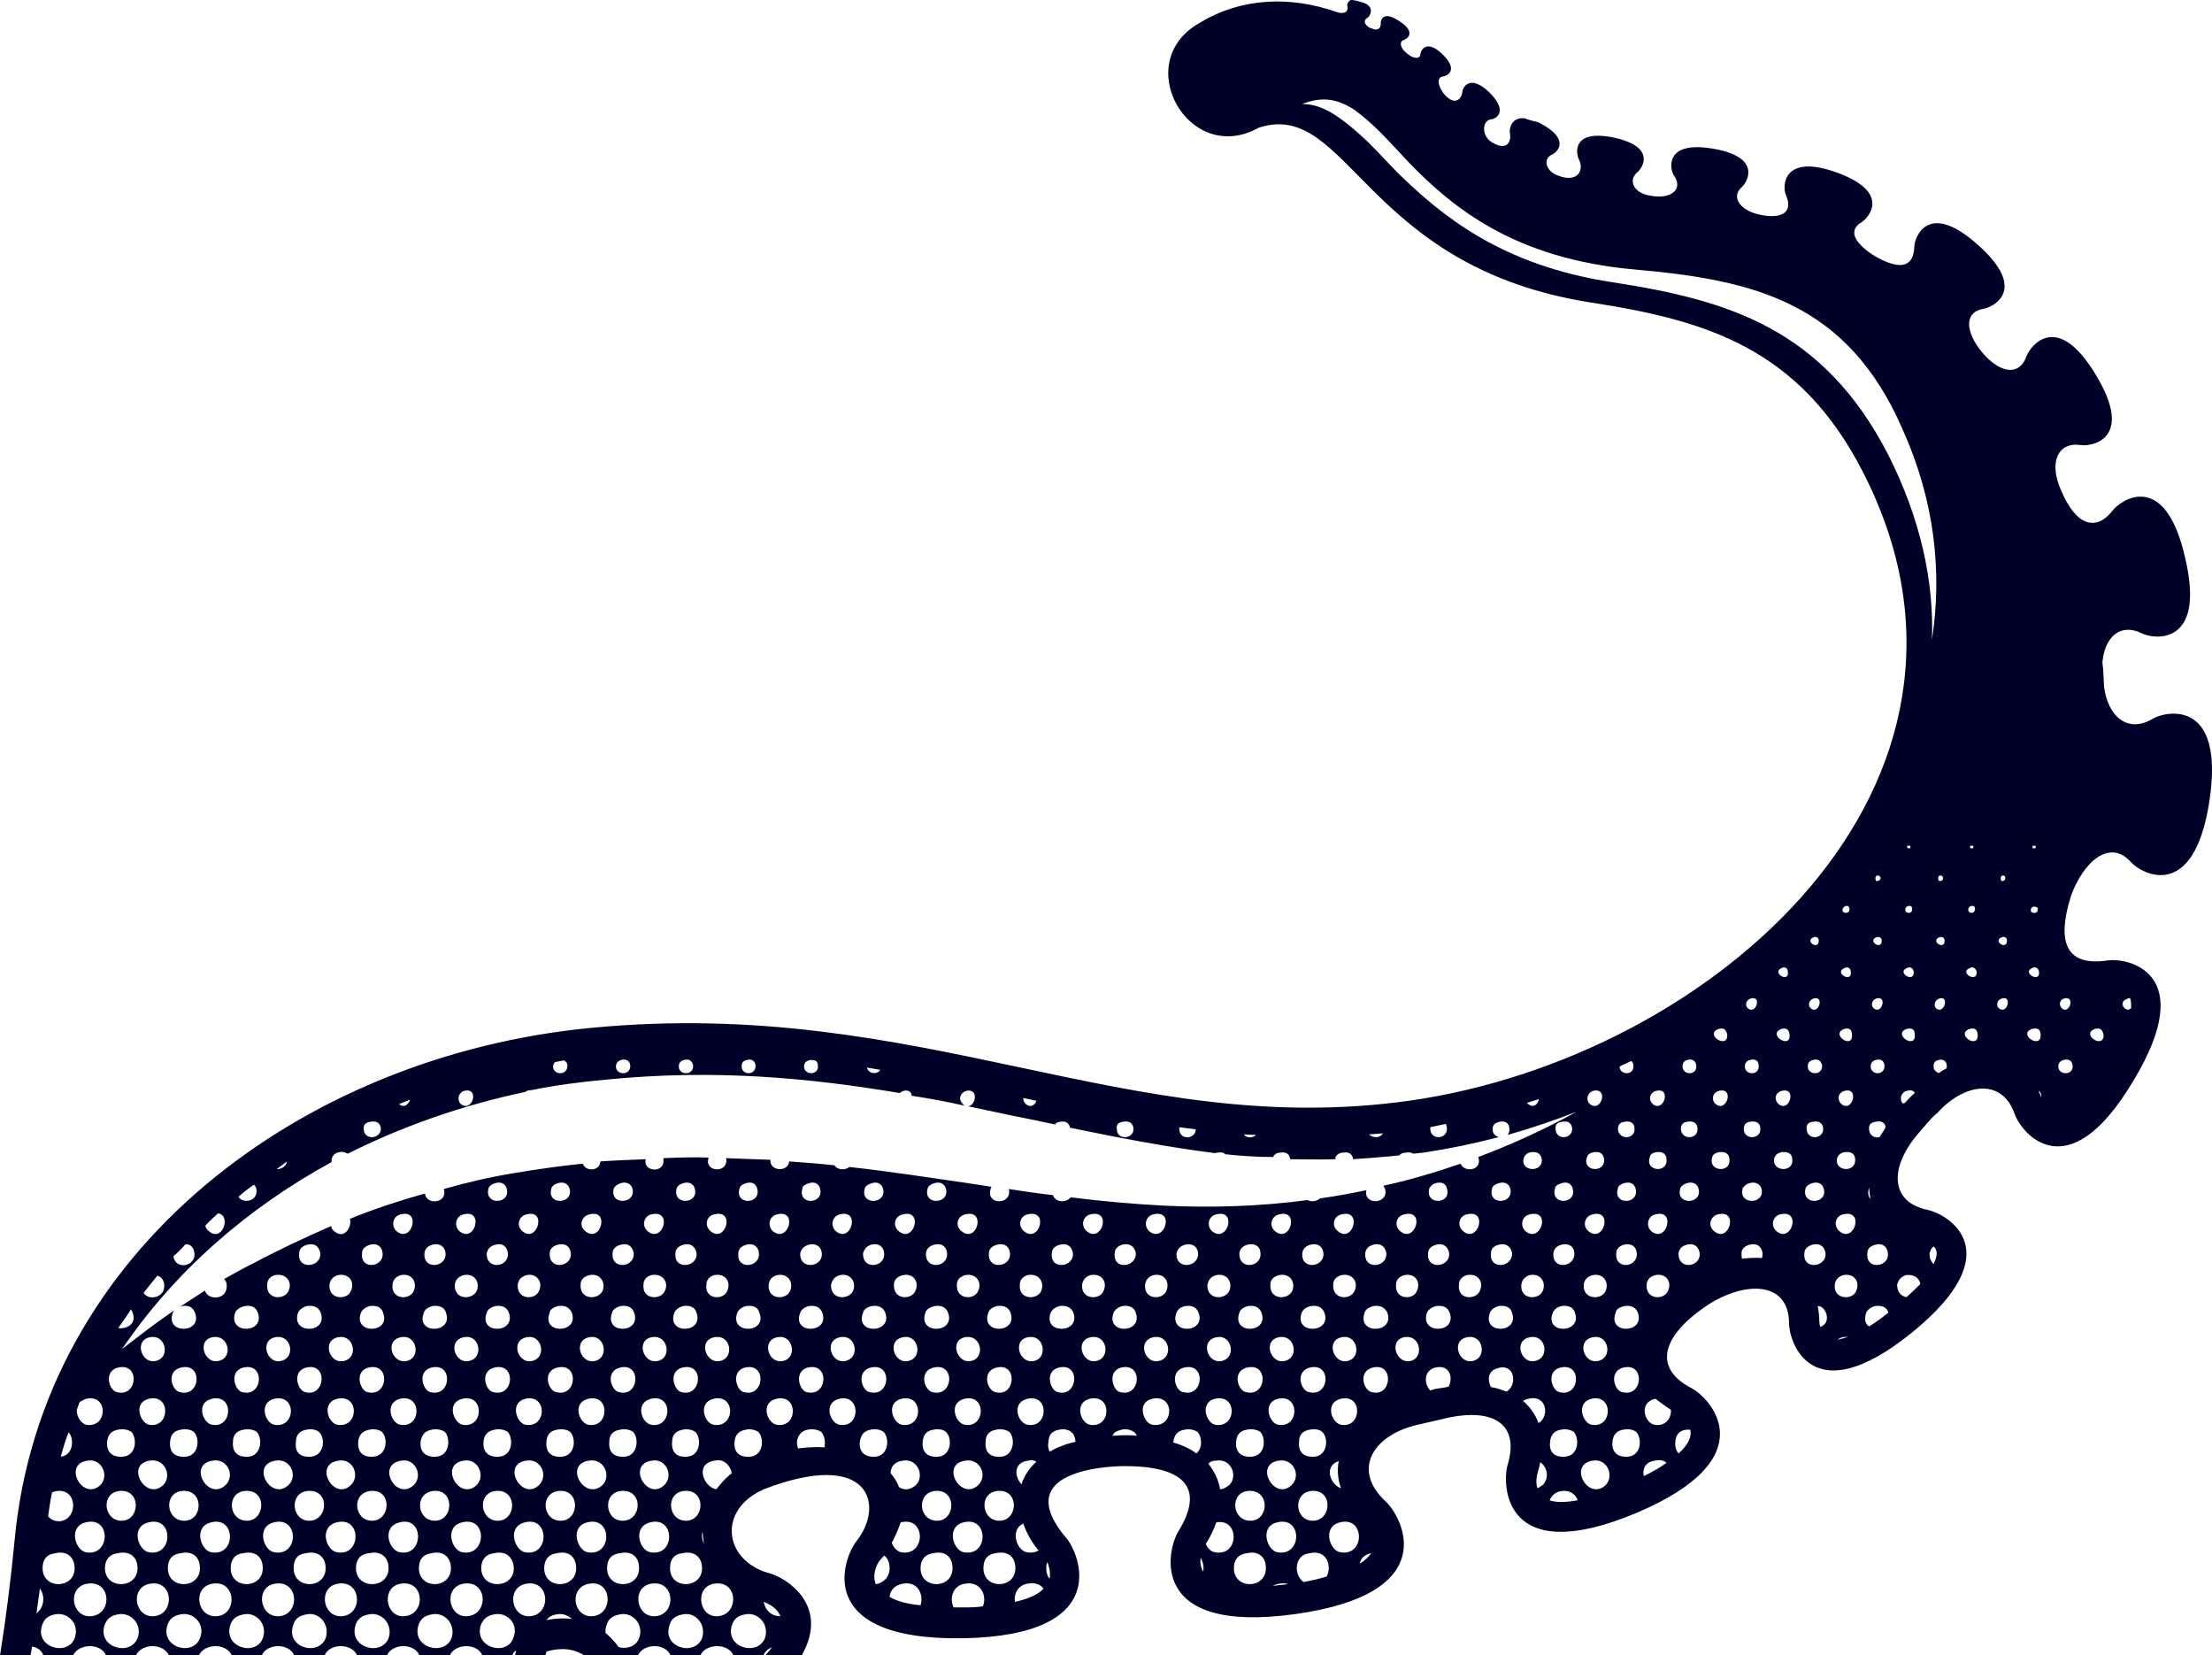 <svg version="1.1" id="图层_1" x="0px" y="0px" width="179.302px" height="134.146px" viewBox="0 0 179.302 134.146" enable-background="new 0 0 179.302 134.146" xml:space="preserve" xmlns="http://www.w3.org/2000/svg" xmlns:xlink="http://www.w3.org/1999/xlink" xmlns:xml="http://www.w3.org/XML/1998/namespace">
  <path fill="#000129" d="M2.605,133.434c0.45,0.076,0.766,0.32,0.91,0.713h2.412c0.46-0.98,2.247-1.012,2.666,0h2.429
	c0.455-0.98,2.213-1.012,2.664,0h2.438c0.456-0.98,2.214-1.012,2.664,0h2.43c0.423-0.98,2.211-1.012,2.629,0h2.463
	c0.394-0.98,2.212-1.012,2.636,0h2.423c0.425-0.98,2.211-1.012,2.629,0h2.468c0.428-0.98,2.215-1.012,2.634,0h2.421
	c0.07-0.162,0.153-0.309,0.312-0.398l-0.084,0.398h2.465l0.077-0.309c1.186-0.357,2.263-0.221,3.056,0.309h4.369
	c0.432-0.98,2.216-1.012,2.636,0h2.42c0.435-0.98,2.249-1.012,2.675,0h2.438c0.113-0.311,0.369-0.52,0.697-0.664
	c-0.137,0.199-0.332,0.43-0.548,0.664h2.956c2.316-4.102-1.314-6.311-2.629-6.658c-3.582-0.943-4.344-5.059-0.451-6.801
	c8.585-3.311,9.846,1.252,7.514,4.207c-1.069,1.34-3.62,8.049,8.632,7.867c12.211-0.221,9.481-6.84,8.366-8.137
	c-5.008-5.906,4.741-5.814,4.741-5.814c5.193,0,6.354,2.01,4.385,5.234c-0.941,1.475-2.641,8.453,9.48,6.752
	c12.074-1.701,8.586-7.92,7.292-9.125c-2.776-2.551-1.077-5.455,2.815-6.264c0,0,0.4-0.086,1.746-0.402
	c4.068-1.027,6.351,0.316,5.322,3.713c-0.451,1.613-0.355,8.408,10.424,3.895c10.689-4.52,5.944-9.395,4.428-10.152
	c-3.133-1.656-2.326-4.295,1.517-6.803c3.218-1.969,6.444-1.65,6.444,1.566c0,1.475,1.789,7.381,9.971,0.76
	c8.135-6.619,2.815-9.615,1.299-9.93c-3.085-0.623-3.133-3.398-0.895-6.08l0.809-0.939c0.488-0.582,0.844-0.85,0.844-0.85
	c2.189-2.418,5.235-2.863,6.262,0.092c0.49,1.43,4.246,6.348,9.617-2.686c5.417-8.949-0.627-10.02-2.143-9.752
	c-3.131,0.447-4.158-1.252-2.91-5.234c0.98-2.727,3.131-4.697,4.878-2.727c0.798,0.893,5.093,3.357,6.351-5.01
	c1.248-8.319-3.584-7.242-4.609-6.618c-2.01,1.205-3.624-0.179-3.939-2.594c-0.039-0.63-0.039-1.346-0.135-1.969
	c0.182-2.056,1.43-3.219,3.18-2.373c0.941,0.494,5.234,1.118,3.536-6.08c-1.616-7.199-5.188-4.74-5.86-3.891
	c-1.384,1.787-2.999,1.249-4.209-1.613c-1.027-2.326-0.221-3.934,1.614-3.665c0.848,0.135,4.383-0.447,1.211-5.682
	c-3.132-5.23-5.283-2.369-5.601-1.566c-0.623,1.792-2.275,1.345-3.622-0.27c-1.334-1.607-1.517-3.261,0.136-3.528
	c0.76-0.135,3.621-1.522-0.441-5.146c-4.072-3.669-5.15-0.67-5.188,0.088c-0.049,1.699-1.125,1.97-3.179,0.807
	c-1.52-0.941-2.325-2.056-1.077-2.771c0.539-0.36,2.421-2.416-2.057-4.029c-4.379-1.563-4.379,1.166-4.11,1.791
	c0.712,1.609-0.537,2.012-2.237,1.609c-1.48-0.355-2.238-1.432-1.298-2.234c0.405-0.36,1.653-2.415-2.372-3.088
	c-3.939-0.672-3.488,1.657-3.174,2.146c0.803,1.077-0.135,2.013-1.928,1.657c-1.381-0.226-1.785-1.296-0.979-1.926
	c0.356-0.313,1.521-2.012-1.924-2.77c-3.444-0.717-3.09,1.296-2.864,1.741c0.494,0.986-0.178,1.922-1.656,1.34
	c-0.979-0.312-1.298-1.34-0.533-1.699c0.357-0.131,1.609-1.162-0.852-2.502c-0.093-0.065-0.226-0.111-0.35-0.162
	c-0.336-0.063-0.666-0.152-0.986-0.281c-1.115-0.138-1.258,0.896-1.212,1.159c0.176,0.85-0.361,1.565-1.609,0.672
	c-0.673-0.538-0.626-1.657,0.087-1.748c0.268,0,1.522-0.533-0.137-2.19c-1.652-1.566-2.189-0.313-2.189-0.043
	c-0.086,0.716-0.711,1.119-1.518,0.134c-0.494-0.672-0.585-1.344,0-1.387c0.27-0.045,1.248-0.489-0.09-1.786
	c-1.34-1.298-1.791-0.271-1.791,0c0,0.269-0.404,0.532-1.163-0.137c-0.404-0.315-0.626-0.896-0.177-1.026
	c0.268-0.091,1.031-0.629-0.363-1.521c-1.334-0.896-1.517-0.092-1.517,0.177c0.05,0.446-0.354,0.624-0.714,0.403
	c-0.092,0-0.092-0.044-0.178-0.044c-0.453-0.269-0.539-0.628-0.184-0.806c0.184-0.092,0.697-0.92-0.402-1.254
	c-1.103-0.335-1.031-0.134-1.031-0.134c-0.172,0.09-0.27,0.402-0.172,0.493c0.039,0.448-0.315,0.626-0.939,0.404
	c-3.621-1.254-7.561-1.21-11.049,0.893c-5.68,3.176-0.891,11.67,4.783,8.497c7.291-2.368,8.502,11.314,26.977,14.177
	c9.252,1.433,16.856,3.671,22,13.732c12.973,25.316-12.21,47.457-36.766,50.943c-22.9,3.223-39.401-8.496-66.327-5.902
	c-23.39,2.232-44.591,18.025-46.739,41.598c-0.308,3.18-0.697,6.275-1.175,9.252h2.469L2.605,133.434z M156.737,101.01
	c0.133,0.088,0.172,0.221,0.221,0.355c0,0,0.133,0.359-0.221,1.076c-0.182-0.184-0.365-0.447-0.318-0.898
	C156.468,101.322,156.555,101.143,156.737,101.01z M172.384,80.973c0.095-0.092,0.183-0.092,0.269-0.092
	c0.095,0.178,0.095,0.447,0.095,0.809c-0.181,0.176-0.363,0.176-0.538,0C171.942,81.461,172.026,81.059,172.384,80.973z
	 M169.791,83.387c0.491-0.133,0.624,0.088,0.72,0.447C170.596,85.084,168.627,83.834,169.791,83.387z M167.284,80.924
	c0.987-0.311,0.451,1.387-0.172,0.766C166.89,81.461,166.929,81.059,167.284,80.924z M167.284,85.891
	c0.365-0.092,0.674,0.043,0.72,0.447c0.087,0.848-1.163,0.807-1.163,0.09C166.84,86.25,166.929,85.982,167.284,85.891z
	 M165.227,88.393c0.182,0.092,0.271,0.316,0.232,0.539C165.409,88.752,165.323,88.576,165.227,88.393z M164.786,68.539h0.223v0.176
	C164.786,68.807,164.69,68.715,164.786,68.539z M165.19,73.59l-0.049,0.271c-0.086,0.133-0.27,0.176-0.491,0.041
	C164.517,73.635,164.786,73.279,165.19,73.59z M164.69,78.465c0.318-0.178,0.537,0,0.587,0.27
	C165.409,79.719,163.893,78.826,164.69,78.465z M164.69,83.387c0.537-0.133,0.719,0.088,0.719,0.447
	C165.499,85.084,163.527,83.834,164.69,83.387z M162.547,71.131c0,0.178-0.088,0.27-0.314,0.27
	C162.01,70.904,162.499,70.818,162.547,71.131z M162.233,75.963c0.227-0.09,0.449,0,0.449,0.27
	C162.682,77.033,161.52,76.275,162.233,75.963z M162.233,80.924c0.939-0.311,0.449,1.387-0.223,0.766
	C161.789,81.461,161.875,81.059,162.233,80.924z M159.954,68.539v0.176c-0.223,0.092-0.269,0-0.269-0.176H159.954z M160.042,73.457
	c0.181,0.359-0.135,0.672-0.443,0.445C159.417,73.635,159.685,73.279,160.042,73.457z M159.637,78.465
	c0.316-0.178,0.49,0,0.585,0.27C160.311,79.719,158.792,78.826,159.637,78.465z M159.637,83.387c0.49-0.133,0.623,0.088,0.674,0.447
	C160.397,85.084,158.476,83.834,159.637,83.387z M157.802,86.563c-0.222,0.135-0.443,0.221-0.624,0.398
	c-0.27-0.086-0.441-0.264-0.441-0.533c0-0.178,0-0.445,0.441-0.537c0.27-0.092,0.624,0.092,0.624,0.447
	C157.802,86.428,157.802,86.514,157.802,86.563z M156.909,81.689c-0.172-0.229-0.086-0.631,0.27-0.766
	C158.071,80.613,157.581,82.311,156.909,81.689z M157.495,71.131c0.039,0.178-0.097,0.27-0.316,0.27
	C156.909,70.904,157.448,70.818,157.495,71.131z M157.178,75.963c0.22-0.09,0.449,0,0.449,0.27
	C157.627,77.033,156.468,76.275,157.178,75.963z M153.067,36.869c-5.283-10.284-13.063-12.565-22.361-13.996
	c-9.126-1.389-13.957-5.504-17.445-8.904c-0.854-0.893-1.656-1.744-2.42-2.503c-0.76-0.715-1.52-1.389-2.232-1.878
	c-0.986-0.715-1.973-1.161-3.043-1.161c1.703-0.673,2.952-0.361,4.246,0.49c0.674,0.494,1.391,1.118,2.104,1.834
	c0.717,0.715,1.481,1.565,2.325,2.459c3.488,3.578,8.5,7.785,18.336,8.635c9.578,0.846,17.176,2.636,21.652,12.967
	c2.594,5.771,3.219,11.542,2.372,17.042C156.776,47.069,155.659,42.011,153.067,36.869z M154.853,68.539v0.176
	c-0.181,0.092-0.271,0-0.271-0.176H154.853z M154.941,73.457c0.181,0.359-0.088,0.672-0.443,0.445
	C154.315,73.635,154.583,73.279,154.941,73.457z M154.537,78.465c0.316-0.178,0.538,0,0.585,0.27
	C155.208,79.719,153.738,78.826,154.537,78.465z M154.537,83.387c0.499-0.133,0.671,0.088,0.671,0.447
	C155.344,85.084,153.374,83.834,154.537,83.387z M154.583,88.393c0.358-0.086,0.539,0,0.625,0.184
	c-0.172,0.133-0.441,0.402-0.804,0.801l-0.175,0.049C153.913,89.023,154.143,88.484,154.583,88.393z M148.948,108.564
	c0.18-0.133,0.363-0.221,0.627-0.221c0.092,0,0.178,0,0.224,0C149.484,108.432,149.216,108.521,148.948,108.564z M154.498,103.334
	c0.624-0.09,1.077,0.221,1.161,0.717c-0.314,0.311-0.672,0.672-1.122,1.07c-0.394-0.086-0.759-0.355-0.759-1.027
	C153.874,103.779,154.045,103.469,154.498,103.334z M152.438,71.131c0,0.178-0.135,0.27-0.36,0.27
	C151.856,70.904,152.346,70.818,152.438,71.131z M152.078,75.963c0.226-0.09,0.452,0,0.452,0.27
	C152.53,77.033,151.368,76.275,152.078,75.963z M152.078,80.924c0.942-0.311,0.452,1.387-0.222,0.766
	C151.635,81.461,151.719,81.059,152.078,80.924z M152.078,85.891c0.36-0.092,0.628,0.043,0.674,0.447
	c0.046,0.848-1.116,0.807-1.116,0.09C151.635,86.25,151.679,85.982,152.078,85.891z M152.078,90.9
	c0.452-0.092,0.72,0.09,0.765,0.445c-0.137,0.27-0.313,0.539-0.496,0.807c-0.354,0.088-0.803-0.092-0.844-0.629
	C151.454,91.125,151.679,90.943,152.078,90.9z M151.502,96.223c0.041,0.311,0.041,0.627,0.133,0.941
	C151.454,96.98,151.368,96.717,151.502,96.223z M151.992,100.875c0.67-0.182,0.983,0.223,1.028,0.625
	c0.221,1.205-1.836,1.473-1.652,0.043C151.368,101.273,151.502,101.01,151.992,100.875z M151.275,106.373
	c0.093-0.219,0.36-0.443,0.717-0.535c0.67-0.088,0.983,0.182,1.075,0.535c-0.537,0.447-1.075,0.809-1.564,1.121
	C151.184,107.268,151.098,106.912,151.275,106.373z M149.844,73.457c0.227,0.359-0.092,0.672-0.445,0.445
	C149.216,73.635,149.575,73.279,149.844,73.457z M149.484,78.465c0.269-0.178,0.537,0,0.537,0.27
	C150.157,79.719,148.637,78.826,149.484,78.465z M149.484,83.387c0.45-0.133,0.63,0.088,0.63,0.447
	C150.249,85.084,148.321,83.834,149.484,83.387z M149.575,88.393c1.166-0.266,0.539,1.885-0.358,1.033
	C148.858,89.023,149.042,88.484,149.575,88.393z M148.948,93.762c0.094-0.178,0.269-0.355,0.627-0.402
	c0.629-0.045,0.803,0.27,0.803,0.629C150.425,95.102,148.547,94.926,148.948,93.762z M149.399,98.412
	c1.785-0.449,0.891,2.414-0.318,1.344C148.59,99.311,148.774,98.545,149.399,98.412z M149.399,103.334
	c0.891-0.178,1.381,0.537,1.073,1.252c-0.269,0.805-1.882,0.76-1.747-0.492C148.774,103.779,148.948,103.469,149.399,103.334z
	 M147.564,107.537c-0.05-0.086-0.088-0.27-0.088-0.355c0-0.445-0.048-0.895-0.134-1.344c0.354,0,0.535,0.268,0.667,0.535
	C148.235,106.998,147.967,107.359,147.564,107.537z M146.981,75.963c0.225-0.09,0.447,0,0.447,0.27
	C147.428,77.033,146.264,76.275,146.981,75.963z M146.981,80.924c0.936-0.311,0.447,1.387-0.227,0.766
	C146.536,81.461,146.622,81.059,146.981,80.924z M146.981,85.891c0.361-0.092,0.63,0.043,0.716,0.447
	c0.048,0.848-1.161,0.807-1.161,0.09C146.536,86.25,146.579,85.982,146.981,85.891z M146.981,90.9
	c0.533-0.092,0.764,0.178,0.803,0.537c0.047,0.895-1.298,0.984-1.336,0.086C146.4,91.125,146.579,90.943,146.981,90.9z
	 M146.353,96.313c0.047-0.178,0.226-0.313,0.452-0.402c0.623-0.227,0.939,0.09,1.025,0.402
	C148.186,97.607,145.997,97.699,146.353,96.313z M146.891,100.875c0.72-0.182,0.986,0.223,1.076,0.625
	c0.178,1.205-1.886,1.473-1.703,0.043C146.264,101.273,146.448,101.01,146.891,100.875z M144.389,78.465
	c0.262-0.178,0.533,0,0.533,0.27C145.055,79.719,143.586,78.826,144.389,78.465z M144.389,83.387
	c0.445-0.133,0.627,0.088,0.666,0.447C145.191,85.084,143.22,83.834,144.389,83.387z M144.479,88.393
	c1.204-0.266,0.537,1.885-0.359,1.033C143.76,89.023,143.942,88.484,144.479,88.393z M143.85,93.762
	c0.092-0.178,0.27-0.355,0.629-0.402c0.627-0.045,0.803,0.27,0.803,0.629C145.374,95.102,143.454,94.926,143.85,93.762z
	 M144.296,98.412c1.785-0.449,0.895,2.414-0.313,1.344C143.489,99.311,143.715,98.545,144.296,98.412z M141.886,80.924
	c0.979-0.311,0.442,1.387-0.228,0.766C141.435,81.461,141.526,81.059,141.886,80.924z M141.886,85.891
	c0.354-0.092,0.667,0.043,0.667,0.447c0.09,0.848-1.118,0.807-1.118,0.09C141.435,86.25,141.481,85.982,141.886,85.891z
	 M141.886,90.9c0.534-0.092,0.803,0.178,0.803,0.537c0.091,0.895-1.298,0.984-1.34,0.086
	C141.349,91.125,141.526,90.943,141.886,90.9z M141.256,96.313c0.093-0.178,0.27-0.313,0.447-0.402
	c0.625-0.227,0.985,0.09,1.076,0.402C143.133,97.607,140.898,97.699,141.256,96.313z M141.79,100.875
	c0.721-0.182,0.99,0.223,1.076,0.625c0,0.178,0,0.313-0.044,0.447c-0.537-0.045-1.032,0-1.609,0.047
	c-0.046-0.092-0.046-0.27-0.046-0.451C141.167,101.273,141.349,101.01,141.79,100.875z M139.292,83.387
	c0.49-0.133,0.627,0.088,0.713,0.447C140.094,85.084,138.124,83.834,139.292,83.387z M139.377,88.393
	c1.248-0.266,0.541,1.885-0.354,1.033C138.665,89.023,138.887,88.484,139.377,88.393z M138.796,93.762
	c0.044-0.178,0.227-0.355,0.625-0.402c0.583-0.045,0.767,0.27,0.767,0.629C140.272,95.102,138.395,94.926,138.796,93.762z
	 M139.245,98.412c1.744-0.449,0.892,2.414-0.318,1.344C138.395,99.311,138.665,98.545,139.245,98.412z M6.048,132.762
	c-0.58,1.521-3.353,0.721-2.596-1.164c0.136-0.311,0.359-0.715,1.211-0.801C5.645,130.75,6.45,131.689,6.048,132.762z
	 M7.348,130.975c-1.566,0.092-1.924-2.373-0.272-2.637C9.049,128.021,9.136,130.883,7.348,130.975z M11.148,132.762
	c-0.628,1.521-3.355,0.721-2.64-1.164c0.176-0.311,0.359-0.715,1.25-0.801C10.703,130.75,11.547,131.689,11.148,132.762z
	 M12.444,130.975c-1.565,0.092-1.924-2.373-0.268-2.637C14.102,128.021,14.187,130.883,12.444,130.975z M12.083,113.352
	c1.792-0.402,1.701,2.418,0,2.105C11.373,115.322,10.745,113.666,12.083,113.352z M12.312,108.344
	c1.117-0.092,1.473,1.609,0.402,1.922C11.46,110.67,10.745,108.479,12.312,108.344z M12.176,118.363
	c1.167-0.178,1.789,1.205,1.071,1.969C11.814,121.715,10.076,118.631,12.176,118.363z M12.043,123.371
	c2.058-0.537,2.011,2.82,0,2.416C11.188,125.605,10.567,123.727,12.043,123.371z M14.678,115.855c0.36-0.086,0.807,0,1.032,0.182
	c0.495,0.49,0.449,1.922-0.672,2.012c-0.582,0.045-1.34-0.133-1.253-1.209C13.833,116.307,14.054,115.945,14.678,115.855z
	 M14.591,110.846c1.877-0.533,1.701,2.416,0,1.971C13.965,112.725,13.428,111.205,14.591,110.846z M14.774,120.82
	c1.786-0.133,1.694,2.418,0.171,2.418C13.428,123.238,13.247,120.957,14.774,120.82z M14.639,125.873
	c0.938-0.221,1.566,0.27,1.566,1.211c0,1.701-2.599,1.744-2.599,0C13.606,126.504,13.833,125.965,14.639,125.873z M16.205,132.762
	c-0.587,1.521-3.314,0.721-2.599-1.164c0.136-0.311,0.359-0.715,1.253-0.801C15.801,130.75,16.649,131.689,16.205,132.762z
	 M17.539,130.975c-1.602,0.092-1.962-2.373-0.308-2.637C19.154,128.021,19.289,130.883,17.539,130.975z M17.185,113.352
	c1.785-0.402,1.701,2.418,0,2.105C16.426,115.322,15.839,113.666,17.185,113.352z M17.368,108.344
	c1.162-0.092,1.518,1.609,0.44,1.922C16.561,110.67,15.839,108.479,17.368,108.344z M17.271,118.363
	c1.167-0.178,1.795,1.205,1.032,1.969C16.873,121.715,15.128,118.631,17.271,118.363z M17.099,123.371
	c2.056-0.537,2.056,2.82,0,2.416C16.245,125.605,15.668,123.727,17.099,123.371z M19.066,106.373
	c0.088-0.219,0.355-0.443,0.803-0.535c0.628-0.088,0.892,0.182,1.028,0.535C21.525,108.074,18.438,108.166,19.066,106.373z
	 M19.644,112.816c-0.577-0.092-1.114-1.611,0-1.971C21.525,110.313,21.342,113.262,19.644,112.816z M19.779,115.855
	c0.316-0.086,0.806,0,1.026,0.182c0.495,0.49,0.404,1.922-0.672,2.012c-0.576,0.045-1.335-0.133-1.248-1.209
	C18.885,116.307,19.154,115.945,19.779,115.855z M19.87,120.82c1.792-0.133,1.656,2.418,0.132,2.418
	C18.529,123.238,18.303,120.957,19.87,120.82z M19.693,125.873c0.979-0.221,1.607,0.27,1.607,1.211c0,1.701-2.599,1.744-2.599,0
	C18.702,126.504,18.931,125.965,19.693,125.873z M21.3,132.762c-0.579,1.521-3.309,0.721-2.599-1.164
	c0.135-0.311,0.365-0.715,1.26-0.801C20.854,130.75,21.7,131.689,21.3,132.762z M22.597,130.975
	c-1.565,0.092-1.925-2.373-0.312-2.637C24.255,128.021,24.34,130.883,22.597,130.975z M22.464,108.344
	c1.162-0.092,1.473,1.609,0.401,1.922C21.615,110.67,20.941,108.479,22.464,108.344z M21.662,104.094
	c0-0.314,0.171-0.625,0.624-0.76c0.893-0.178,1.433,0.537,1.115,1.252C23.092,105.391,21.525,105.346,21.662,104.094z
	 M22.236,113.352c1.836-0.402,1.751,2.418,0,2.105C21.479,115.322,20.941,113.666,22.236,113.352z M22.372,118.363
	c1.163-0.178,1.791,1.205,1.028,1.969C21.967,121.715,20.229,118.631,22.372,118.363z M22.195,123.371c2.06-0.537,2.06,2.82,0,2.416
	C21.342,125.605,20.762,123.727,22.195,123.371z M24.877,105.838c0.673-0.088,0.98,0.182,1.117,0.535
	c0.628,1.701-2.459,1.793-1.831,0C24.255,106.154,24.524,105.93,24.877,105.838z M24.255,101.543c0-0.27,0.172-0.533,0.622-0.668
	c0.716-0.182,0.98,0.223,1.078,0.625C26.127,102.705,24.072,102.973,24.255,101.543z M24.745,112.816
	c-0.582-0.092-1.119-1.611,0-1.971C26.622,110.313,26.397,113.262,24.745,112.816z M24.877,115.855c0.314-0.086,0.76,0,0.98,0.182
	c0.539,0.49,0.45,1.922-0.667,2.012c-0.583,0.045-1.34-0.133-1.204-1.209C23.987,116.307,24.255,115.945,24.877,115.855z
	 M24.966,120.82c1.792-0.133,1.656,2.418,0.092,2.418C23.626,123.238,23.4,120.957,24.966,120.82z M24.791,125.873
	c0.938-0.221,1.606,0.27,1.606,1.211c0,1.701-2.594,1.744-2.594,0C23.803,126.504,23.987,125.965,24.791,125.873z M26.397,132.762
	c-0.626,1.521-3.352,0.721-2.594-1.164c0.092-0.311,0.36-0.715,1.256-0.801C25.956,130.75,26.758,131.689,26.397,132.762z
	 M27.694,130.975c-1.567,0.092-1.923-2.373-0.308-2.637C29.351,128.021,29.441,130.883,27.694,130.975z M27.561,108.344
	c1.123-0.092,1.477,1.609,0.401,1.922C26.666,110.67,25.994,108.479,27.561,108.344z M26.712,104.094
	c0.046-0.314,0.222-0.625,0.674-0.76c0.893-0.178,1.384,0.537,1.071,1.252C28.189,105.391,26.58,105.346,26.712,104.094z
	 M27.339,113.352c1.833-0.402,1.747,2.418,0,2.105C26.58,115.322,26.04,113.666,27.339,113.352z M27.471,118.363
	c1.122-0.178,1.744,1.205,0.986,1.969C27.07,121.715,25.328,118.631,27.471,118.363z M27.289,123.371
	c2.062-0.537,2.019,2.82,0,2.416C26.397,125.605,25.858,123.727,27.289,123.371z M29.979,105.838
	c0.626-0.088,0.98,0.182,1.071,0.535c0.667,1.701-2.457,1.793-1.791,0C29.351,106.154,29.62,105.93,29.979,105.838z M29.351,101.543
	c0-0.27,0.178-0.533,0.628-0.668c0.667-0.182,0.98,0.223,1.027,0.625C31.186,102.705,29.173,102.973,29.351,101.543z
	 M29.797,110.846c1.881-0.533,1.7,2.416,0,1.971C29.215,112.725,28.684,111.205,29.797,110.846z M29.979,115.855
	c0.269-0.086,0.759,0,0.98,0.182c0.495,0.49,0.45,1.922-0.712,2.012c-0.538,0.045-1.294-0.133-1.209-1.209
	C29.086,116.307,29.351,115.945,29.979,115.855z M30.066,120.82c1.748-0.133,1.612,2.418,0.084,2.418
	C28.684,123.238,28.457,120.957,30.066,120.82z M29.888,125.873c0.936-0.221,1.609,0.27,1.609,1.211c0,1.701-2.642,1.744-2.642,0
	C28.855,126.504,29.086,125.965,29.888,125.873z M31.497,132.762c-0.624,1.521-3.354,0.721-2.642-1.164
	c0.136-0.311,0.359-0.715,1.259-0.801C31.05,130.75,31.853,131.689,31.497,132.762z M32.749,130.975
	c-1.521,0.092-1.875-2.373-0.268-2.637C34.447,128.021,34.541,130.883,32.749,130.975z M32.481,103.334
	c0.897-0.178,1.34,0.537,1.071,1.252c-0.307,0.805-1.874,0.76-1.737-0.492C31.853,103.779,32.036,103.469,32.481,103.334z
	 M32.481,98.412c1.7-0.449,0.897,2.414-0.36,1.344C31.678,99.311,31.853,98.545,32.481,98.412z M32.659,108.344
	c1.119-0.092,1.431,1.609,0.405,1.922C31.767,110.67,31.05,108.479,32.659,108.344z M32.437,113.352
	c1.789-0.402,1.744,2.418,0,2.105C31.678,115.322,31.143,113.666,32.437,113.352z M32.573,118.363
	c1.071-0.178,1.743,1.205,0.979,1.969C32.121,121.715,30.422,118.631,32.573,118.363z M32.391,123.371
	c2.018-0.537,1.968,2.82,0,2.416C31.497,125.605,30.914,123.727,32.391,123.371z M35.075,105.838
	c0.629-0.088,0.985,0.182,1.072,0.535c0.628,1.701-2.502,1.793-1.789,0C34.409,106.154,34.678,105.93,35.075,105.838z
	 M34.409,101.543c0.039-0.27,0.171-0.533,0.623-0.668c0.673-0.182,1.029,0.223,1.077,0.625
	C36.28,102.705,34.272,102.973,34.409,101.543z M34.899,110.846c1.876-0.533,1.699,2.416,0,1.971
	C34.316,112.725,33.777,111.205,34.899,110.846z M35.032,115.855c0.313-0.086,0.761,0,1.029,0.182
	c0.447,0.49,0.447,1.922-0.716,2.012c-0.533,0.045-1.34-0.133-1.255-1.209C34.181,116.307,34.409,115.945,35.032,115.855z
	 M35.167,120.82c1.7-0.133,1.607,2.418,0.084,2.418C33.777,123.238,33.552,120.957,35.167,120.82z M34.983,125.873
	c0.895-0.221,1.567,0.27,1.567,1.211c0,1.701-2.592,1.744-2.592,0C33.958,126.504,34.181,125.965,34.983,125.873z M36.598,132.762
	c-0.626,1.521-3.353,0.721-2.641-1.164c0.132-0.311,0.358-0.715,1.254-0.801C36.147,130.75,36.952,131.689,36.598,132.762z
	 M37.846,130.975c-1.516,0.092-1.92-2.373-0.268-2.637C39.545,128.021,39.638,130.883,37.846,130.975z M37.578,103.334
	c0.855-0.178,1.345,0.537,1.076,1.252c-0.356,0.805-1.879,0.76-1.787-0.492C36.91,103.779,37.087,103.469,37.578,103.334z
	 M37.578,98.412c1.701-0.449,0.898,2.414-0.358,1.344C36.775,99.311,36.952,98.545,37.578,98.412z M37.761,108.344
	c1.113-0.092,1.431,1.609,0.354,1.922C36.867,110.67,36.147,108.479,37.761,108.344z M37.491,113.352
	c1.787-0.402,1.745,2.418,0,2.105C36.775,115.322,36.147,113.666,37.491,113.352z M37.624,118.363
	c1.117-0.178,1.745,1.205,1.03,1.969C37.22,121.715,35.521,118.631,37.624,118.363z M37.443,123.371c2.103-0.537,2.017,2.82,0,2.416
	C36.598,125.605,36.011,123.727,37.443,123.371z M40.133,100.875c0.667-0.182,0.98,0.223,1.026,0.625
	c0.178,1.205-1.791,1.473-1.7,0.043C39.545,101.273,39.638,101.01,40.133,100.875z M39.596,96.313
	c0.042-0.178,0.218-0.313,0.447-0.402c0.625-0.227,0.936,0.09,1.026,0.402C41.428,97.607,39.236,97.699,39.596,96.313z
	 M40.172,105.838c0.627-0.088,0.941,0.182,1.074,0.535c0.625,1.701-2.505,1.793-1.787,0
	C39.505,106.154,39.773,105.93,40.172,105.838z M39.997,110.846c1.875-0.533,1.704,2.416,0,1.971
	C39.369,112.725,38.874,111.205,39.997,110.846z M40.133,115.855c0.308-0.086,0.757,0,1.026,0.182
	c0.443,0.49,0.443,1.922-0.718,2.012c-0.535,0.045-1.334-0.133-1.25-1.209C39.236,116.307,39.505,115.945,40.133,115.855z
	 M40.219,120.82c1.749-0.133,1.652,2.418,0.134,2.418C38.874,123.238,38.654,120.957,40.219,120.82z M40.042,125.873
	c0.936-0.221,1.56,0.27,1.607,1.211c0,1.701-2.64,1.744-2.64,0C39.01,126.504,39.278,125.965,40.042,125.873z M41.603,132.762
	c-0.576,1.521-3.305,0.721-2.592-1.164c0.181-0.311,0.358-0.715,1.259-0.801C41.246,130.75,42.054,131.689,41.603,132.762z
	 M42.948,130.975c-1.567,0.092-1.921-2.373-0.267-2.637C44.6,128.021,44.694,130.883,42.948,130.975z M42.681,103.334
	c0.804-0.178,1.342,0.537,1.026,1.252c-0.308,0.805-1.835,0.76-1.738-0.492C42.007,103.779,42.189,103.469,42.681,103.334z
	 M42.681,98.412c1.7-0.449,0.848,2.414-0.358,1.344C41.833,99.311,42.054,98.545,42.681,98.412z M42.862,108.344
	c1.068-0.092,1.429,1.609,0.354,1.922C41.968,110.67,41.246,108.479,42.862,108.344z M42.59,113.352
	c1.791-0.402,1.745,2.418,0,2.105C41.872,115.322,41.295,113.666,42.59,113.352z M42.681,118.363
	c1.159-0.178,1.783,1.205,1.026,1.969C42.323,121.715,40.576,118.631,42.681,118.363z M42.544,123.371
	c2.018-0.537,2.018,2.82,0,2.416C41.7,125.605,41.069,123.727,42.544,123.371z M44.111,127.084c0-0.58,0.269-1.119,1.026-1.211
	c0.942-0.221,1.567,0.27,1.567,1.211C46.704,128.785,44.111,128.828,44.111,127.084z M45.184,100.875
	c0.712-0.182,1.03,0.223,1.076,0.625c0.173,1.205-1.796,1.473-1.699,0.043C44.562,101.273,44.733,101.01,45.184,100.875z
	 M44.694,96.313c0.039-0.178,0.221-0.313,0.443-0.402c0.587-0.227,0.942,0.09,1.028,0.402
	C46.524,97.607,44.291,97.699,44.694,96.313z M45.27,105.838c0.626-0.088,0.895,0.182,1.078,0.535c0.625,1.701-2.509,1.793-1.787,0
	C44.562,106.154,44.83,105.93,45.27,105.838z M45.093,110.846c1.879-0.533,1.7,2.416,0,1.971
	C44.464,112.725,43.93,111.205,45.093,110.846z M45.184,115.855c0.358-0.086,0.81,0,1.03,0.182c0.49,0.49,0.446,1.922-0.672,2.012
	c-0.582,0.045-1.34-0.133-1.251-1.209C44.334,116.307,44.562,115.945,45.184,115.855z M45.32,120.82
	c1.743-0.133,1.652,2.418,0.133,2.418C43.93,123.238,43.753,120.957,45.32,120.82z M44.291,131.287
	c0.173-0.221,0.442-0.447,1.072-0.49c0.362,0,0.717,0.135,0.986,0.402C45.725,131.109,45.001,131.152,44.291,131.287z M48,130.975
	c-1.567,0.092-1.921-2.373-0.222-2.637C49.658,128.021,49.75,130.883,48,130.975z M47.779,103.334
	c0.807-0.178,1.345,0.537,1.076,1.252c-0.359,0.805-1.882,0.76-1.792-0.492C47.063,103.779,47.242,103.469,47.779,103.334z
	 M47.779,98.412c1.699-0.449,0.894,2.414-0.354,1.344C46.884,99.311,47.155,98.545,47.779,98.412z M47.914,108.344
	c1.113-0.092,1.431,1.609,0.402,1.922C47.02,110.67,46.348,108.479,47.914,108.344z M47.693,113.352
	c1.785-0.402,1.694,2.418,0,2.105C46.929,115.322,46.348,113.666,47.693,113.352z M47.779,118.363
	c1.162-0.178,1.789,1.205,1.076,1.969C47.375,121.715,45.632,118.631,47.779,118.363z M47.596,123.371
	c2.062-0.537,2.062,2.82,0,2.416C46.793,125.605,46.165,123.727,47.596,123.371z M50.286,100.875
	c0.712-0.182,0.98,0.223,1.071,0.625c0.179,1.205-1.835,1.473-1.699,0.043C49.658,101.273,49.835,101.01,50.286,100.875z
	 M49.75,96.313c0.085-0.178,0.266-0.313,0.488-0.402c0.58-0.227,0.943,0.09,1.028,0.402C51.582,97.607,49.387,97.699,49.75,96.313z
	 M50.325,105.838c0.673-0.088,0.942,0.182,1.074,0.535c0.625,1.701-2.458,1.793-1.785,0
	C49.658,106.154,49.926,105.93,50.325,105.838z M50.188,110.846c1.836-0.533,1.664,2.416,0,1.971
	C49.567,112.725,49.027,111.205,50.188,110.846z M50.286,115.855c0.307-0.086,0.803,0,1.028,0.182
	c0.49,0.49,0.404,1.922-0.674,2.012c-0.581,0.045-1.345-0.133-1.253-1.209C49.387,116.307,49.658,115.945,50.286,115.855z
	 M50.371,120.82c1.789-0.133,1.7,2.418,0.086,2.418C49.027,123.238,48.808,120.957,50.371,120.82z M50.238,125.873
	c0.943-0.221,1.565,0.27,1.565,1.211c0,1.701-2.594,1.744-2.594,0C49.209,126.504,49.431,125.965,50.238,125.873z M51.804,132.762
	c-0.268,0.672-0.986,0.898-1.652,0.721c-0.316-0.453-0.674-0.807-1.075-1.166c0-0.223,0-0.447,0.133-0.719
	c0.085-0.311,0.358-0.715,1.248-0.801C51.357,130.75,52.207,131.689,51.804,132.762z M53.102,130.975
	c-1.566,0.092-1.92-2.373-0.314-2.637C54.754,128.021,54.848,130.883,53.102,130.975z M52.788,103.334
	c0.895-0.178,1.433,0.537,1.119,1.252c-0.316,0.805-1.882,0.76-1.747-0.492C52.16,103.779,52.339,103.469,52.788,103.334z
	 M52.788,98.412c1.792-0.449,0.938,2.414-0.312,1.344C51.985,99.311,52.207,98.545,52.788,98.412z M52.966,108.344
	c1.162-0.092,1.477,1.609,0.451,1.922C52.116,110.67,51.449,108.479,52.966,108.344z M52.788,113.352
	c1.792-0.402,1.694,2.418,0,2.105C51.985,115.322,51.449,113.666,52.788,113.352z M52.88,118.363
	c1.112-0.178,1.738,1.205,0.979,1.969C52.476,121.715,50.729,118.631,52.88,118.363z M52.697,123.371
	c2.057-0.537,2.057,2.82,0,2.416C51.804,125.605,51.267,123.727,52.697,123.371z M55.382,100.875
	c0.667-0.182,0.982,0.223,1.071,0.625c0.183,1.205-1.874,1.473-1.7,0.043C54.754,101.273,54.934,101.01,55.382,100.875z
	 M54.848,96.313c0.039-0.178,0.221-0.313,0.444-0.402c0.621-0.227,0.94,0.09,1.025,0.402C56.677,97.607,54.482,97.699,54.848,96.313
	z M55.382,105.838c0.667-0.088,0.982,0.182,1.071,0.535c0.628,1.701-2.461,1.793-1.789,0
	C54.754,106.154,55.023,105.93,55.382,105.838z M55.246,112.816c-0.581-0.092-1.118-1.611,0-1.971
	C57.127,110.313,56.906,113.262,55.246,112.816z M55.382,115.855c0.269-0.086,0.713,0,0.982,0.182
	c0.491,0.49,0.449,1.922-0.67,2.012c-0.582,0.045-1.298-0.133-1.213-1.209C54.482,116.307,54.754,115.945,55.382,115.855z
	 M55.473,120.82c1.787-0.133,1.654,2.418,0.134,2.418C54.128,123.238,53.906,120.957,55.473,120.82z M55.292,125.873
	c0.94-0.221,1.614,0.27,1.614,1.211c0,1.701-2.595,1.744-2.595,0C54.311,126.504,54.532,125.965,55.292,125.873z M56.906,132.762
	c-0.627,1.521-3.358,0.721-2.595-1.164c0.086-0.311,0.354-0.715,1.25-0.801C56.454,130.75,57.26,131.689,56.906,132.762z
	 M63.254,130.975c-0.761,0-1.251-0.537-1.344-1.162C62.225,129.947,62.984,130.26,63.254,130.975z M60.611,130.797
	c0.941-0.047,1.75,0.893,1.392,1.965c-0.627,1.521-3.354,0.721-2.64-1.164C59.498,131.287,59.72,130.883,60.611,130.797z
	 M58.153,130.975c-1.517,0.092-1.875-2.373-0.269-2.637C59.852,128.021,59.945,130.883,58.153,130.975z M57.884,103.334
	c0.895-0.178,1.388,0.537,1.075,1.252c-0.269,0.805-1.877,0.76-1.699-0.492C57.26,103.779,57.441,103.469,57.884,103.334z
	 M57.884,98.412c1.792-0.449,0.895,2.414-0.308,1.344C57.082,99.311,57.26,98.545,57.884,98.412z M58.067,108.344
	c1.162-0.092,1.431,1.609,0.402,1.922C57.218,110.67,56.454,108.479,58.067,108.344z M57.84,113.352
	c1.836-0.402,1.744,2.418,0,2.105C57.082,115.322,56.544,113.666,57.84,113.352z M57.977,118.363
	c0.714-0.178,1.253,0.447,1.338,1.027c-0.536,0.404-0.894,0.85-1.248,1.297C56.991,120.51,56.279,118.541,57.977,118.363z
	 M57.082,125.115c-0.176-0.313-0.226-0.672-0.136-0.986C56.991,124.443,56.991,124.803,57.082,125.115z M60.794,118.049
	c-0.587,0.045-1.346-0.133-1.254-1.209c0.044-0.533,0.312-0.895,0.939-0.984c0.269-0.086,0.719,0,0.987,0.182
	C61.957,116.527,61.91,117.959,60.794,118.049z M60.479,100.875c0.671-0.182,0.987,0.223,1.033,0.625
	c0.176,1.205-1.835,1.473-1.66,0.043C59.852,101.273,60.035,101.01,60.479,100.875z M59.945,96.313
	c0.044-0.178,0.176-0.313,0.445-0.402c0.627-0.227,0.894,0.09,0.986,0.402C61.735,97.607,59.54,97.699,59.945,96.313z
	 M60.479,105.838c0.671-0.088,0.987,0.182,1.073,0.535c0.672,1.701-2.457,1.793-1.785,0
	C59.852,106.154,60.121,105.93,60.479,105.838z M60.304,110.846c1.874-0.533,1.699,2.416,0,1.971
	C59.72,112.725,59.229,111.205,60.304,110.846z M62.942,115.457c-0.764-0.135-1.34-1.791,0-2.105
	C64.733,112.949,64.685,115.77,62.942,115.457z M62.984,103.334c0.85-0.178,1.345,0.537,1.076,1.252
	c-0.315,0.805-1.882,0.76-1.75-0.492C62.361,103.779,62.494,103.469,62.984,103.334z M62.984,98.412
	c1.749-0.449,0.894,2.414-0.354,1.344C62.178,99.311,62.361,98.545,62.984,98.412z M63.166,108.344
	c1.117-0.092,1.433,1.609,0.399,1.922C62.269,110.67,61.602,108.479,63.166,108.344z M66.832,117.287
	c-0.714-0.043-1.431,0-2.146,0.09c-0.048-0.133-0.087-0.359-0.087-0.58c0.087-0.49,0.356-0.852,0.894-0.941
	c0.357-0.086,0.809,0,1.071,0.182C66.832,116.307,66.922,116.84,66.832,117.287z M65.536,100.875
	c0.667-0.182,1.026,0.223,1.07,0.625c0.183,1.205-1.835,1.473-1.738,0.043C64.954,101.273,65.087,101.01,65.536,100.875z
	 M65.04,96.313c0-0.178,0.183-0.313,0.452-0.402c0.626-0.227,0.894,0.09,0.98,0.402C66.832,97.607,64.637,97.699,65.04,96.313z
	 M65.577,105.838c0.627-0.088,0.942,0.182,1.077,0.535c0.626,1.701-2.507,1.793-1.785,0
	C64.954,106.154,65.176,105.93,65.577,105.838z M65.401,112.816c-0.583-0.092-1.072-1.611,0-1.971
	C67.279,110.313,67.1,113.262,65.401,112.816z M68.039,115.457c-0.76-0.135-1.34-1.791,0-2.105
	C69.785,112.949,69.785,115.77,68.039,115.457z M68.085,103.334c0.843-0.178,1.338,0.537,1.077,1.252
	c-0.366,0.805-1.883,0.76-1.797-0.492C67.459,103.779,67.595,103.469,68.085,103.334z M68.085,98.412
	c1.7-0.449,0.894,2.414-0.354,1.344C67.279,99.311,67.459,98.545,68.085,98.412z M68.262,108.344
	c1.119-0.092,1.431,1.609,0.359,1.922C67.365,110.67,66.653,108.479,68.262,108.344z M69.693,116.84
	c0.092-0.533,0.314-0.895,0.9-0.984c0.354-0.086,0.803,0,1.028,0.182c0.49,0.49,0.441,1.922-0.674,2.012
	C70.41,118.094,69.603,117.916,69.693,116.84z M70.593,100.875c0.708-0.182,1.028,0.223,1.066,0.625
	c0.183,1.205-1.785,1.473-1.698,0.043C70.054,101.273,70.19,101.01,70.593,100.875z M70.098,96.313
	c0.045-0.178,0.227-0.313,0.495-0.402c0.576-0.227,0.892,0.09,0.98,0.402C71.928,97.607,69.693,97.699,70.098,96.313z
	 M70.679,105.838c0.623-0.088,0.942,0.182,1.077,0.535c0.622,1.701-2.508,1.793-1.794,0
	C70.007,106.154,70.227,105.93,70.679,105.838z M70.496,110.846c1.882-0.533,1.701,2.416,0,1.971
	C69.874,112.725,69.381,111.205,70.496,110.846z M70.993,128.381c-0.4-0.984,0.309-1.969,0.403-2.012l0.264-0.313
	c0.269,0.178,0.451,0.533,0.451,1.027C72.11,127.844,71.573,128.291,70.993,128.381z M74.618,130.082
	c-1.163-0.092-1.972-0.359-2.508-0.674c0.044-0.488,0.354-0.939,1.076-1.07C74.435,128.113,74.886,129.273,74.618,130.082z
	 M73.187,103.334c0.843-0.178,1.334,0.537,1.026,1.252c-0.316,0.805-1.835,0.76-1.749-0.492
	C72.464,103.779,72.646,103.469,73.187,103.334z M73.187,98.412c1.7-0.449,0.893,2.414-0.36,1.344
	C72.331,99.311,72.514,98.545,73.187,98.412z M73.359,108.344c1.076-0.092,1.431,1.609,0.359,1.922
	C72.464,110.67,71.756,108.479,73.359,108.344z M73.09,113.352c1.796-0.402,1.75,2.418,0,2.105
	C72.377,115.322,71.756,113.666,73.09,113.352z M73.226,118.363c1.123-0.178,1.747,1.205,1.033,1.969
	c-0.495,0.445-0.986,0.445-1.391,0.178c-0.133-0.404-0.404-0.807-0.672-1.119C72.196,118.9,72.464,118.449,73.226,118.363z
	 M73.004,125.787c-0.269-0.09-0.581-0.359-0.717-0.762c0.312-0.582,0.539-1.115,0.717-1.654
	C75.108,122.834,75.058,126.191,73.004,125.787z M74.618,127.084c0-0.58,0.268-1.119,1.027-1.211
	c0.936-0.221,1.567,0.27,1.567,1.211C77.212,128.785,74.618,128.828,74.618,127.084z M75.689,100.875
	c0.714-0.182,1.028,0.223,1.071,0.625c0.183,1.205-1.788,1.473-1.703,0.043C75.108,101.273,75.241,101.01,75.689,100.875z
	 M75.194,96.313c0.046-0.178,0.223-0.313,0.451-0.402c0.625-0.227,0.936,0.09,1.026,0.402C77.029,97.607,74.79,97.699,75.194,96.313
	z M75.78,105.838c0.624-0.088,0.938,0.182,1.07,0.535c0.63,1.701-2.501,1.793-1.834,0C75.058,106.154,75.327,105.93,75.78,105.838z
	 M75.597,110.846c1.884-0.533,1.702,2.416,0,1.971C74.973,112.725,74.435,111.205,75.597,110.846z M75.689,115.855
	c0.359-0.086,0.799,0,0.982,0.182c0.541,0.49,0.449,1.922-0.623,2.012c-0.586,0.045-1.345-0.133-1.259-1.209
	C74.84,116.307,75.058,115.945,75.689,115.855z M75.822,120.82c1.745-0.133,1.659,2.418,0.129,2.418
	C74.435,123.238,74.259,120.957,75.822,120.82z M79.669,130.168c-0.489,0.092-1.026,0.092-1.657,0.092h-0.713
	c-0.355-0.717-0.086-1.791,0.94-1.922C79.535,128.113,80.023,129.365,79.669,130.168z M78.238,103.334
	c0.845-0.178,1.383,0.537,1.071,1.252c-0.313,0.805-1.829,0.76-1.743-0.492C77.566,103.779,77.748,103.469,78.238,103.334z
	 M78.238,98.412c1.745-0.449,0.942,2.414-0.317,1.344C77.384,99.311,77.613,98.545,78.238,98.412z M78.371,108.344
	c1.164-0.092,1.476,1.609,0.443,1.922C77.566,110.67,76.85,108.479,78.371,108.344z M78.191,113.352c1.792-0.402,1.7,2.418,0,2.105
	C77.43,115.322,76.85,113.666,78.191,113.352z M78.283,118.363c1.159-0.178,1.791,1.205,1.026,1.969
	C77.921,121.715,76.134,118.631,78.283,118.363z M78.102,123.371c2.058-0.537,2.058,2.82,0,2.416
	C77.253,125.605,76.671,123.727,78.102,123.371z M79.714,127.084c0-0.58,0.224-1.119,0.983-1.211c0.979-0.221,1.61,0.27,1.61,1.211
	C82.307,128.785,79.714,128.828,79.714,127.084z M80.833,105.838c0.624-0.088,0.941,0.182,1.076,0.535
	c0.624,1.701-2.466,1.793-1.793,0C80.16,106.154,80.428,105.93,80.833,105.838z M80.16,101.543c0-0.27,0.183-0.533,0.626-0.668
	c0.718-0.182,1.026,0.223,1.073,0.625C82.042,102.705,80.023,102.973,80.16,101.543z M80.697,110.846
	c1.835-0.533,1.652,2.416,0,1.971C80.074,112.725,79.535,111.205,80.697,110.846z M80.786,115.855c0.315-0.086,0.76,0,1.026,0.182
	c0.495,0.49,0.405,1.922-0.667,2.012c-0.63,0.045-1.34-0.133-1.254-1.209C79.891,116.307,80.16,115.945,80.786,115.855z
	 M80.873,120.82c1.794-0.133,1.659,2.418,0.136,2.418C79.535,123.238,79.31,120.957,80.873,120.82z M82.263,129.813
	c-0.09-0.625,0.222-1.344,1.028-1.475c0.625-0.133,1.077,0.086,1.298,0.398C84.185,129.188,83.472,129.543,82.263,129.813z
	 M82.937,123.463c0.267,0.713,0.622,1.432,1.248,2.189c-0.269,0.135-0.537,0.221-0.98,0.135
	C82.396,125.605,81.859,123.996,82.937,123.463z M83.377,118.363c0.27-0.092,0.453,0,0.628,0.086
	c-0.534,0.496-0.983,1.119-1.206,1.834C82.217,119.66,82.128,118.496,83.377,118.363z M83.291,115.457
	c-0.806-0.135-1.346-1.791,0-2.105C85.078,112.949,84.991,115.77,83.291,115.457z M83.291,103.334
	c0.894-0.178,1.384,0.537,1.121,1.252c-0.313,0.805-1.879,0.76-1.744-0.492C82.667,103.779,82.844,103.469,83.291,103.334z
	 M83.291,98.412c1.787-0.449,0.94,2.414-0.314,1.344C82.485,99.311,82.667,98.545,83.291,98.412z M83.472,108.344
	c1.164-0.092,1.433,1.609,0.443,1.922C82.618,110.67,81.945,108.479,83.472,108.344z M85.078,127.936
	c-0.173-0.18-0.269-0.496-0.269-0.852c0-0.178,0-0.311,0.096-0.494C85.034,126.949,85.17,127.396,85.078,127.936z M86.02,117.199
	c-0.312,0.088-0.626,0.27-0.941,0.447c-0.087-0.225-0.173-0.447-0.087-0.807c0-0.533,0.27-0.895,0.894-0.984
	c0.318-0.086,0.759,0,0.985,0.225c0.177,0.137,0.269,0.404,0.313,0.76C86.778,116.932,86.421,117.018,86.02,117.199z
	 M85.884,105.838c0.626-0.088,0.985,0.182,1.118,0.535c0.631,1.701-2.502,1.793-1.832,0
	C85.261,106.154,85.529,105.93,85.884,105.838z M85.261,101.543c0-0.27,0.178-0.533,0.624-0.668
	c0.717-0.182,0.985,0.223,1.076,0.625C87.138,102.705,85.078,102.973,85.261,101.543z M85.751,112.816
	c-0.581-0.092-1.116-1.611,0-1.971C87.633,110.313,87.4,113.262,85.751,112.816z M88.342,115.457c-0.759-0.135-1.296-1.791,0-2.105
	C90.177,112.949,90.092,115.77,88.342,115.457z M88.392,103.334c0.894-0.178,1.384,0.537,1.072,1.252
	c-0.268,0.805-1.881,0.76-1.745-0.492C87.766,103.779,87.941,103.469,88.392,103.334z M88.392,98.412
	c1.785-0.449,0.894,2.414-0.318,1.344C87.583,99.311,87.766,98.545,88.392,98.412z M88.569,108.344
	c1.163-0.092,1.431,1.609,0.398,1.922C87.72,110.67,87.002,108.479,88.569,108.344z M91.208,116.307c0,0-0.404,0-1.03,0.045
	c0.09-0.271,0.356-0.406,0.758-0.496c0.318-0.086,0.763,0,1.03,0.225c0.095,0.045,0.095,0.137,0.184,0.271
	C91.831,116.307,91.522,116.307,91.208,116.307z M90.985,105.838c0.624-0.088,0.98,0.182,1.075,0.535
	c0.625,1.701-2.463,1.793-1.793,0C90.36,106.154,90.629,105.93,90.985,105.838z M90.36,101.543c0-0.27,0.173-0.533,0.575-0.668
	c0.724-0.182,1.03,0.223,1.125,0.625C92.19,102.705,90.177,102.973,90.36,101.543z M90.803,112.816
	c-0.575-0.092-1.072-1.611,0-1.971C92.685,110.313,92.502,113.262,90.803,112.816z M93.397,115.457
	c-0.712-0.135-1.299-1.791,0-2.105C95.28,112.949,95.187,115.77,93.397,115.457z M93.491,103.334
	c0.894-0.178,1.336,0.537,1.068,1.252c-0.308,0.805-1.874,0.76-1.738-0.492C92.863,103.779,93.04,103.469,93.491,103.334z
	 M93.491,98.412c1.789-0.449,0.894,2.414-0.362,1.344C92.685,99.311,92.863,98.545,93.491,98.412z M93.666,108.344
	c1.123-0.092,1.431,1.609,0.36,1.922C92.77,110.67,92.06,108.479,93.666,108.344z M95.096,116.887
	c0.091-0.58,0.318-0.941,0.941-1.031c0.318-0.086,0.758,0,1.027,0.182c0.357,0.357,0.451,1.297-0.087,1.744
	C96.441,117.377,95.817,117.109,95.096,116.887z M96.084,105.838c0.625-0.088,0.938,0.182,1.07,0.535
	c0.631,1.701-2.463,1.793-1.79,0C95.456,106.154,95.633,105.93,96.084,105.838z M95.365,101.543c0.091-0.27,0.227-0.533,0.673-0.668
	c0.672-0.182,1.027,0.223,1.076,0.625C97.247,102.705,95.28,102.973,95.365,101.543z M95.903,110.846
	c1.883-0.533,1.702,2.416,0,1.971C95.28,112.725,94.789,111.205,95.903,110.846z M97.516,127.354c-0.18-0.359-0.27-0.764-0.18-1.119
	c0.133,0.27,0.219,0.539,0.219,0.85C97.555,127.172,97.555,127.262,97.516,127.354z M98.455,125.787
	c-0.313-0.047-0.581-0.359-0.717-0.672c0.403-0.623,0.672-1.205,0.85-1.744C100.513,123.012,100.466,126.191,98.455,125.787z
	 M98.587,103.334c0.849-0.178,1.342,0.537,1.071,1.252c-0.354,0.805-1.873,0.76-1.785-0.492
	C97.958,103.779,98.094,103.469,98.587,103.334z M98.587,98.412c1.743-0.449,0.894,2.414-0.36,1.344
	C97.786,99.311,97.958,98.545,98.587,98.412z M98.766,108.344c1.075-0.092,1.432,1.609,0.355,1.922
	C97.874,110.67,97.155,108.479,98.766,108.344z M98.495,113.352c1.836-0.402,1.75,2.418,0,2.105
	C97.786,115.322,97.201,113.666,98.495,113.352z M99.659,120.332c-0.269,0.221-0.537,0.355-0.76,0.355
	c-0.133-0.807-0.489-1.475-0.941-2.057c0.092-0.182,0.361-0.268,0.674-0.268C99.75,118.186,100.38,119.568,99.659,120.332z
	 M100.018,127.084c0-0.58,0.266-1.119,1.029-1.211c0.936-0.221,1.564,0.27,1.564,1.211
	C102.612,128.785,100.018,128.828,100.018,127.084z M101.18,105.838c0.631-0.088,0.938,0.182,1.071,0.535
	c0.632,1.701-2.458,1.793-1.785,0C100.513,106.154,100.779,105.93,101.18,105.838z M100.466,101.543
	c0.047-0.27,0.183-0.533,0.624-0.668c0.721-0.182,1.075,0.223,1.075,0.625C102.344,102.705,100.38,102.973,100.466,101.543z
	 M101.004,110.846c1.879-0.533,1.698,2.416,0,1.971C100.38,112.725,99.841,111.205,101.004,110.846z M101.09,115.855
	c0.361-0.086,0.807,0,1.075,0.182c0.446,0.49,0.446,1.922-0.714,2.012c-0.54,0.045-1.344-0.133-1.254-1.209
	C100.245,116.307,100.466,115.945,101.09,115.855z M101.18,120.82c1.795-0.133,1.703,2.418,0.18,2.418
	C99.841,123.238,99.659,120.957,101.18,120.82z M103.147,128.516c0.183-0.092,0.315-0.135,0.537-0.178
	c0.27-0.047,0.539-0.047,0.722,0.043C103.954,128.424,103.51,128.469,103.147,128.516z M103.51,125.787
	c-0.808-0.182-1.43-2.061,0-2.416C105.61,122.834,105.565,126.191,103.51,125.787z M103.684,103.334
	c0.854-0.178,1.344,0.537,1.076,1.252c-0.354,0.805-1.877,0.76-1.785-0.492C102.975,103.779,103.147,103.469,103.684,103.334z
	 M103.684,98.412c1.699-0.449,0.894,2.414-0.354,1.344C102.838,99.311,103.061,98.545,103.684,98.412z M103.819,108.344
	c1.125-0.092,1.479,1.609,0.404,1.922C102.975,110.67,102.251,108.479,103.819,108.344z M103.596,113.352
	c1.787-0.402,1.746,2.418,0,2.105C102.883,115.322,102.301,113.666,103.596,113.352z M103.684,118.363
	c1.162-0.178,1.793,1.205,1.029,1.969C103.33,121.715,101.584,118.631,103.684,118.363z M107.536,127.756
	c-0.537,0.18-1.162,0.313-1.882,0.449c-0.271-0.229-0.539-0.582-0.539-1.121s0.269-1.119,1.03-1.211
	c0.939-0.221,1.563,0.318,1.563,1.211C107.708,127.354,107.622,127.574,107.536,127.756z M106.276,105.838
	c0.632-0.088,0.943,0.182,1.076,0.535c0.624,1.701-2.506,1.793-1.834,0C105.61,106.154,105.836,105.93,106.276,105.838z
	 M105.565,101.543c0.045-0.27,0.182-0.533,0.626-0.668c0.717-0.182,1.028,0.223,1.077,0.625
	C107.439,102.705,105.432,102.973,105.565,101.543z M106.105,110.846c1.871-0.533,1.7,2.416,0,1.971
	C105.477,112.725,104.944,111.205,106.105,110.846z M106.191,115.855c0.354-0.086,0.808,0,0.985,0.182
	c0.531,0.49,0.445,1.922-0.631,2.012c-0.576,0.045-1.34-0.133-1.248-1.209C105.297,116.307,105.565,115.945,106.191,115.855z
	 M106.327,120.82c1.742-0.133,1.649,2.418,0.086,2.418C104.944,123.238,104.76,120.957,106.327,120.82z M108.608,125.787
	c-0.851-0.182-1.432-2.061,0-2.416C110.668,122.834,110.668,126.191,108.608,125.787z M108.741,103.334
	c0.85-0.178,1.39,0.537,1.07,1.252c-0.313,0.805-1.835,0.76-1.742-0.492C108.069,103.779,108.249,103.469,108.741,103.334z
	 M108.741,98.412c1.744-0.449,0.895,2.414-0.311,1.344C107.889,99.311,108.112,98.545,108.741,98.412z M108.919,108.344
	c1.118-0.092,1.433,1.609,0.401,1.922C108.069,110.67,107.352,108.479,108.919,108.344z M108.7,113.352
	c1.785-0.402,1.699,2.418,0,2.105C107.934,115.322,107.352,113.666,108.7,113.352z M108.517,118.404
	c-0.137,0.674-0.087,1.477,0.183,2.197C107.843,120.332,107.268,118.811,108.517,118.404z M111.157,125.873
	c-0.227,0.27-0.45,0.539-0.941,0.85C110.301,126.326,110.571,125.965,111.157,125.873z M111.202,112.816
	c-0.631-0.092-1.164-1.611,0-1.971C113.034,110.313,112.858,113.262,111.202,112.816z M110.62,106.373
	c0.049-0.219,0.311-0.443,0.715-0.535c0.631-0.088,0.939,0.182,1.122,0.535C113.077,108.074,109.948,108.166,110.62,106.373z
	 M110.668,101.543c0.038-0.27,0.172-0.533,0.623-0.668c0.709-0.182,0.982,0.223,1.072,0.625
	C112.54,102.705,110.532,102.973,110.668,101.543z M114.424,110.266c-1.262,0.404-1.968-1.787-0.452-1.922
	C115.135,108.252,115.403,109.953,114.424,110.266z M113.836,103.334c0.854-0.178,1.346,0.537,1.029,1.252
	c-0.27,0.805-1.832,0.76-1.703-0.492C113.163,103.779,113.346,103.469,113.836,103.334z M113.836,98.412
	c1.75-0.449,0.854,2.414-0.355,1.344C112.992,99.311,113.163,98.545,113.836,98.412z M117.42,112.369
	c-0.361,0.092-0.723,0.133-1.028,0.176l-0.452,0.135c-0.446-0.402-0.622-1.518,0.319-1.834
	C117.507,110.49,117.823,111.652,117.42,112.369z M116.392,100.875c0.667-0.182,0.979,0.223,1.065,0.625
	c0.183,1.205-1.871,1.473-1.695,0.043C115.762,101.273,115.94,101.01,116.392,100.875z M115.855,96.313
	c0.085-0.178,0.222-0.313,0.441-0.402c0.63-0.227,0.942,0.09,0.989,0.402C117.69,97.607,115.494,97.699,115.855,96.313z
	 M116.431,105.838c0.628-0.088,0.94,0.182,1.076,0.535c0.624,1.701-2.462,1.793-1.835,0
	C115.762,106.154,116.026,105.93,116.431,105.838z M119.475,110.266c-1.254,0.404-1.968-1.787-0.404-1.922
	C120.235,108.252,120.501,109.953,119.475,110.266z M118.891,103.334c0.896-0.178,1.391,0.537,1.074,1.252
	c-0.313,0.805-1.877,0.76-1.701-0.492C118.264,103.779,118.448,103.469,118.891,103.334z M118.891,98.412
	c1.793-0.449,0.896,2.414-0.311,1.344C118.088,99.311,118.264,98.545,118.891,98.412z M121.447,100.875
	c0.707-0.182,1.026,0.223,1.111,0.625c0.136,1.205-1.874,1.473-1.698,0.043C120.86,101.273,120.995,101.01,121.447,100.875z
	 M120.95,96.313c0-0.178,0.225-0.313,0.447-0.402c0.624-0.227,0.939,0.09,1.025,0.402C122.741,97.607,120.551,97.699,120.95,96.313z
	 M121.487,105.838c0.667-0.088,0.986,0.182,1.071,0.535c0.627,1.701-2.458,1.793-1.785,0
	C120.86,106.154,121.127,105.93,121.487,105.838z M122.119,112.771c-0.405-0.135-0.808-0.311-1.259-0.359
	c-0.27-0.492-0.309-1.299,0.494-1.52C122.827,110.398,123.01,112.277,122.119,112.771z M123.989,98.412
	c1.793-0.449,0.896,2.414-0.353,1.344C123.185,99.311,123.368,98.545,123.989,98.412z M123.547,93.762
	c0.089-0.178,0.266-0.355,0.625-0.402c0.576-0.045,0.758,0.27,0.809,0.629C125.017,95.102,123.096,94.926,123.547,93.762z
	 M123.989,103.334c0.856-0.178,1.348,0.537,1.078,1.252c-0.318,0.805-1.882,0.76-1.749-0.492
	C123.368,103.779,123.547,103.469,123.989,103.334z M124.172,108.344c1.116-0.092,1.432,1.609,0.354,1.922
	C123.278,110.67,122.558,108.479,124.172,108.344z M123.454,113.531c0.133-0.088,0.268-0.135,0.45-0.18
	c1.518-0.359,1.7,1.477,0.806,1.971C124.441,114.605,124.04,114.025,123.454,113.531z M125.067,120.332
	c-0.183,0.086-0.268,0.221-0.451,0.27c-0.175-0.539,0-1.168,0-1.168c0.094-0.355,0.184-0.623,0.229-0.938
	C125.421,118.854,125.604,119.752,125.067,120.332z M135.801,116.84c0.042-0.533,0.264-0.895,0.892-0.984c0.093,0,0.179,0,0.312,0
	c0.137,0.496-0.086,1.162-0.939,1.926C135.893,117.604,135.757,117.287,135.801,116.84z M136.786,85.891
	c0.355-0.092,0.67,0.043,0.71,0.447c0.097,0.848-1.112,0.807-1.112,0.09C136.383,86.25,136.43,85.982,136.786,85.891z M136.786,90.9
	c0.539-0.092,0.807,0.178,0.807,0.537c0.086,0.895-1.26,0.984-1.344,0.086C136.249,91.125,136.43,90.943,136.786,90.9z
	 M136.2,96.313c0.049-0.178,0.23-0.313,0.451-0.402c0.622-0.227,0.941,0.09,1.027,0.402C138.036,97.607,135.801,97.699,136.2,96.313
	z M136.693,100.875c0.717-0.182,0.985,0.223,1.071,0.625c0.183,1.205-1.785,1.473-1.699,0.043
	C136.112,101.273,136.249,101.01,136.693,100.875z M134.28,88.393c1.252-0.266,0.537,1.885-0.357,1.033
	C133.567,89.023,133.79,88.484,134.28,88.393z M133.739,93.762c0-0.178,0.184-0.355,0.588-0.402c0.574-0.045,0.757,0.27,0.757,0.629
	C135.17,95.102,133.298,94.926,133.739,93.762z M134.19,98.412c1.703-0.449,0.894,2.414-0.358,1.344
	C133.385,99.311,133.567,98.545,134.19,98.412z M134.19,103.334c0.848-0.178,1.342,0.537,1.029,1.252
	c-0.318,0.805-1.834,0.76-1.749-0.492C133.518,103.779,133.653,103.469,134.19,103.334z M134.19,113.352
	c0.357,0.271,0.761,0.582,1.252,0.896c0.047,0.627-0.404,1.387-1.344,1.209C133.337,115.322,132.759,113.666,134.19,113.352z
	 M134.19,118.363c0.357-0.092,0.711,0,0.894,0.178c-0.489,0.359-1.073,0.715-1.835,1.074
	C133.116,119.078,133.337,118.449,134.19,118.363z M132.222,85.982c0.087,0.043,0.177,0.178,0.177,0.355
	c0.092,0.848-1.119,0.807-1.119,0.09L132.222,85.982z M131.731,90.9c0.491-0.092,0.76,0.178,0.76,0.537
	c0.086,0.895-1.254,0.984-1.345,0.086C131.146,91.125,131.327,90.943,131.731,90.9z M131.146,96.313
	c0-0.178,0.181-0.313,0.403-0.402c0.673-0.227,0.941,0.09,1.027,0.402C132.94,97.607,130.706,97.699,131.146,96.313z
	 M131.596,100.875c0.713-0.182,1.031,0.223,1.07,0.625c0.182,1.205-1.789,1.473-1.653,0.043
	C131.013,101.273,131.194,101.01,131.596,100.875z M130.968,106.373c0-0.219,0.269-0.443,0.717-0.535
	c0.624-0.088,0.942,0.182,1.074,0.535C133.385,108.074,130.254,108.166,130.968,106.373z M131.508,110.846
	c1.877-0.533,1.693,2.416,0,1.971C130.877,112.725,130.387,111.205,131.508,110.846z M131.596,115.855
	c0.357-0.086,0.803,0,1.031,0.182c0.488,0.49,0.444,1.922-0.674,2.012c-0.537,0.045-1.346-0.133-1.248-1.209
	C130.745,116.307,131.013,115.945,131.596,115.855z M129.178,88.393c1.259-0.266,0.586,1.885-0.354,1.033
	C128.51,89.023,128.735,88.484,129.178,88.393z M128.643,93.762c0.045-0.178,0.227-0.355,0.631-0.402
	c0.576-0.045,0.712,0.27,0.759,0.629C130.075,95.102,128.198,94.926,128.643,93.762z M129.092,98.412
	c1.699-0.449,0.894,2.414-0.357,1.344C128.241,99.311,128.465,98.545,129.092,98.412z M129.092,103.334
	c0.85-0.178,1.345,0.537,1.073,1.252c-0.315,0.805-1.883,0.76-1.79-0.492C128.418,103.779,128.602,103.469,129.092,103.334z
	 M129.274,108.344c1.113-0.092,1.432,1.609,0.354,1.922C128.375,110.67,127.661,108.479,129.274,108.344z M129.006,113.352
	c1.785-0.402,1.738,2.418,0,2.105C128.283,115.322,127.708,113.666,129.006,113.352z M129.139,118.363
	c1.115-0.178,1.738,1.205,1.026,1.969C128.735,121.715,127.036,118.631,129.139,118.363z M125.604,121.58
	c0.178-0.355,0.442-0.715,1.07-0.76c0.63-0.043,1.071,0.313,1.207,0.76C126.852,121.764,126.139,121.764,125.604,121.58z
	 M126.852,118.049c-0.537,0.045-1.34-0.133-1.203-1.209c0.041-0.533,0.312-0.895,0.893-0.984c0.311-0.086,0.763,0,1.031,0.182
	C128.014,116.527,128.014,117.959,126.852,118.049z M126.498,95.91c0.624-0.227,0.894,0.09,0.979,0.402
	c0.366,1.295-1.828,1.387-1.431,0C126.046,96.135,126.229,96,126.498,95.91z M126.093,91.523c-0.047-0.398,0.136-0.58,0.581-0.623
	c0.497-0.092,0.717,0.178,0.766,0.537C127.477,92.332,126.139,92.422,126.093,91.523z M126.542,100.875
	c0.715-0.182,1.031,0.223,1.069,0.625c0.135,1.205-1.829,1.473-1.694,0.043C125.96,101.273,126.093,101.01,126.542,100.875z
	 M126.584,105.838c0.627-0.088,0.988,0.182,1.076,0.535c0.622,1.701-2.508,1.793-1.789,0
	C125.96,106.154,126.179,105.93,126.584,105.838z M126.413,110.846c1.87-0.533,1.694,2.416,0,1.971
	C125.825,112.725,125.289,111.205,126.413,110.846z M124.749,89.064c-0.086,0.449-0.49,0.807-0.979,0.313L124.749,89.064z
	 M115.94,91.346c0.404-0.092,0.809-0.176,1.256-0.268c0.043,0.135,0.09,0.225,0.09,0.359c0.044,0.895-1.295,0.984-1.346,0.086
	C115.94,91.438,115.94,91.438,115.94,91.346z M112.098,91.842c-0.229,0.398-0.807,0.398-1.125,0.086L112.098,91.842z
	 M101.811,91.975c-0.27,0.266-0.764,0.266-0.99-0.047L101.811,91.975z M95.591,91.346l1.341,0.178c-0.045,0.809-1.299,0.898-1.341,0
	C95.591,91.48,95.591,91.438,95.591,91.346z M91.071,90.9c0.538-0.092,0.76,0.178,0.81,0.537c0.047,0.895-1.347,0.984-1.347,0.086
	C90.446,91.125,90.668,90.943,91.071,90.9z M84.006,89.199c-0.09,0.359-0.495,0.623-0.897,0.227
	c-0.131-0.135-0.171-0.313-0.171-0.447L84.006,89.199z M71.352,86.697c-0.226,0.398-0.942,0.355-1.077-0.184L71.352,86.697z
	 M65.713,85.891l0.354,0.043c0.136,0.049,0.233,0.227,0.233,0.404c0.085,0.848-1.125,0.807-1.125,0.09
	C65.176,86.25,65.223,85.982,65.713,85.891z M60.572,85.891c0.308-0.092,0.625,0.043,0.67,0.447c0.041,0.848-1.122,0.807-1.122,0.09
	C60.121,86.25,60.121,85.982,60.572,85.891z M55.473,85.891c0.354-0.092,0.623,0.043,0.712,0.447
	c0.046,0.848-1.163,0.807-1.163,0.09C55.023,86.25,55.069,85.982,55.473,85.891z M50.371,85.891
	c0.358-0.092,0.674,0.043,0.718,0.447c0.042,0.848-1.163,0.807-1.163,0.09C49.926,86.25,50.017,85.982,50.371,85.891z
	 M45.001,86.068l0.724-0.135c0.171,0.092,0.269,0.227,0.269,0.404c0.039,0.848-1.164,0.807-1.164,0.09
	C44.83,86.338,44.868,86.16,45.001,86.068z M37.674,88.393c1.248-0.266,0.576,1.885-0.364,1.033
	C37.002,89.023,37.22,88.484,37.674,88.393z M33.245,89.113c-0.135,0.4-0.496,0.709-0.9,0.354L33.245,89.113z M30.066,90.9
	c0.539-0.092,0.757,0.178,0.807,0.537c0,0.895-1.345,0.984-1.39,0.086C29.441,91.125,29.665,90.943,30.066,90.9z M23.264,94.119
	c-0.085,0.451-0.491,0.627-0.843,0.627L23.264,94.119z M20.585,96c0.087,0.088,0.137,0.178,0.177,0.268
	c0.27,1.072-1.068,1.34-1.431,0.713C19.734,96.625,20.133,96.313,20.585,96z M17.675,98.324c1.123,0.18,0.316,2.416-0.758,1.432
	c-0.181-0.133-0.268-0.311-0.268-0.445C17.008,98.949,17.319,98.637,17.675,98.324z M15.038,100.826
	c0.447,0,0.672,0.316,0.716,0.674c0.183,1.119-1.52,1.473-1.7,0.313C14.409,101.5,14.726,101.188,15.038,100.826z M26.891,94.166
	c-0.042-0.135,0-0.227,0.043-0.404c0.092-0.178,0.269-0.355,0.627-0.402c0.268-0.045,0.449,0.047,0.628,0.133
	c4.47-2.238,9.302-3.934,14.401-5.008c0.046-0.043,0.091-0.092,0.178-0.092c0.094-0.043,0.18-0.043,0.266-0.043
	c1.968-0.404,3.987-0.668,5.994-0.85c8.95-0.895,16.642-0.135,23.892,1.076c0.085-0.049,0.171-0.135,0.354-0.184
	c0.404-0.086,0.624,0.135,0.624,0.404c1.48,0.227,2.911,0.494,4.294,0.807c-0.043-0.045-0.089-0.045-0.179-0.178
	c-0.359-0.361-0.178-0.898,0.359-1.033c0.98-0.178,0.712,1.254,0.089,1.254c1.7,0.359,3.313,0.717,4.917,1.027l2.152,0.451
	c0.042-0.135,0.222-0.182,0.44-0.225c0.452-0.092,0.724,0.178,0.764,0.49c3.934,0.807,7.825,1.564,11.761,2.059
	c0.093-0.043,0.137-0.043,0.229-0.043c0.313-0.047,0.496,0,0.581,0.131c1.247,0.133,2.546,0.225,3.89,0.225
	c0.05-0.133,0.221-0.355,0.58-0.355c0.539-0.092,0.765,0.178,0.804,0.533c1.209,0,2.421,0.049,3.671,0c0,0,0-0.086,0-0.178
	c0.09-0.133,0.269-0.355,0.623-0.355c0.535-0.092,0.764,0.178,0.807,0.533c1.252-0.086,2.506-0.178,3.754-0.311
	c0.098-0.137,0.271-0.223,0.54-0.223c0.269-0.047,0.452,0,0.585,0.086l0.846-0.086c2.055-0.316,4.025-0.719,6.084-1.254
	c-0.269-0.092-0.492-0.268-0.492-0.582c-0.045-0.4,0.18-0.58,0.585-0.67c0.489-0.092,0.757,0.178,0.757,0.537
	c0.046,0.27-0.047,0.404-0.133,0.537c1.877-0.537,3.757-1.166,5.59-1.881c-2.594,1.43-5.235,2.641-7.961,3.668
	c0,0.092,0.047,0.178,0.047,0.27c0.045,0.895-1.254,0.938-1.479,0.27c-2.104,0.715-4.16,1.34-6.264,1.787
	c0.047,0.09,0.09,0.18,0.137,0.268c0.314,1.252-1.789,1.344-1.521,0.092c-1.254,0.27-2.504,0.49-3.754,0.666
	c-0.227,0.227-0.723,0.318-0.99,0.135c-4.064,0.539-7.914,0.631-11.715,0.451c-2.502-0.133-5.008-0.359-7.516-0.672
	c-0.356,0.49-1.249,0.404-1.432-0.178c-1.206-0.133-2.409-0.316-3.573-0.494c0.307,1.299-1.883,1.344-1.478,0
	c0-0.088,0.047-0.133,0.086-0.178l-2.01-0.311c-3.13-0.449-6.261-0.941-9.528-1.297c-0.313,0.268-0.94,0.268-1.208-0.135
	c-1.207-0.135-2.412-0.227-3.666-0.316c-0.09,0.896-1.607,0.807-1.521-0.131c-1.164-0.049-2.368-0.09-3.621-0.135
	c0.047,0.045,0.047,0.086,0.047,0.178c0.039,1.07-1.835,0.938-1.433-0.225c-1.209-0.045-2.464,0-3.667,0.047
	c0,0.086,0,0.086,0,0.178c0.086,1.07-1.703,0.938-1.434-0.092c-1.208,0.049-2.413,0.092-3.667,0.18
	c-0.086,0.85-1.248,0.807-1.431,0.182c-1.789,0.178-3.671,0.445-5.542,0.76c-1.927,0.311-3.854,0.758-5.728,1.295
	c0.358,1.162-1.431,1.344-1.525,0.361c-2.057,0.58-4.113,1.246-6.083,2.055c0.183,0.623-0.445,1.744-1.294,0.984
	c-0.136-0.09-0.222-0.27-0.222-0.402c-2.151,0.939-4.251,1.92-6.264,2.996l-0.356,0.178c-0.718,0.361-1.344,0.717-2.059,1.119
	c0.224,0.225,0.268,0.582,0.133,0.984c-0.269,0.674-1.431,0.715-1.7-0.045c-0.667,0.449-1.389,0.895-2.059,1.344
	c0.046-0.045,0.133-0.045,0.229-0.092c0.622-0.088,0.894,0.182,1.026,0.535c0.667,1.701-2.457,1.793-1.79,0
	c0.043-0.041,0.043-0.086,0.09-0.176c-1.431,0.984-2.821,2.055-4.208,3.131C14.146,103.064,20.002,97.922,26.891,94.166z
	 M12.756,103.379c0.491,0.133,0.672,0.672,0.491,1.207c-0.269,0.627-1.25,0.76-1.604,0.18
	C11.998,104.32,12.352,103.871,12.756,103.379z M10.611,106.105c0.042,0.092,0.134,0.182,0.134,0.268
	c0.359,0.895-0.447,1.346-1.164,1.254C9.942,107.09,10.298,106.645,10.611,106.105z M9.489,110.846c1.884-0.533,1.7,2.416,0,1.971
	C8.867,112.725,8.375,111.205,9.489,110.846z M9.581,115.855c0.361-0.086,0.803,0,1.072,0.182c0.451,0.49,0.451,1.922-0.71,2.012
	c-0.538,0.045-1.344-0.133-1.258-1.209C8.731,116.307,9,115.945,9.581,115.855z M9.717,120.82c1.743-0.133,1.656,2.418,0.133,2.418
	C8.375,123.238,8.15,120.957,9.717,120.82z M9.541,125.873c0.94-0.221,1.607,0.27,1.607,1.211c0,1.701-2.64,1.744-2.64,0
	C8.508,126.504,8.782,125.965,9.541,125.873z M6.45,113.623c0.135-0.092,0.316-0.18,0.537-0.271c1.83-0.402,1.745,2.418,0,2.105
	c-0.402-0.092-0.803-0.672-0.76-1.209L6.45,113.623z M7.123,118.363c1.117-0.178,1.745,1.205,1.028,1.969
	C6.718,121.715,5.019,118.631,7.123,118.363z M6.943,123.371c2.106-0.537,2.01,2.82,0,2.416
	C6.094,125.605,5.512,123.727,6.943,123.371z M5.556,116.08c0.449,0.404,0.449,1.836-0.625,1.969
	C5.108,117.377,5.287,116.754,5.556,116.08z M4.213,120.957c0.136-0.092,0.269-0.092,0.45-0.137c1.743-0.133,1.61,2.459,0.09,2.459
	c-0.363,0-0.673-0.176-0.85-0.402C3.993,122.209,4.08,121.58,4.213,120.957z M4.482,125.873c0.894-0.221,1.566,0.27,1.566,1.211
	c0,1.701-2.596,1.744-2.596,0C3.452,126.504,3.677,125.965,4.482,125.873z M3.232,128.736c0.445,0.582,0.356,1.523-0.273,2.014
	C3.05,130.082,3.14,129.408,3.232,128.736z" class="color c1"/>
</svg>